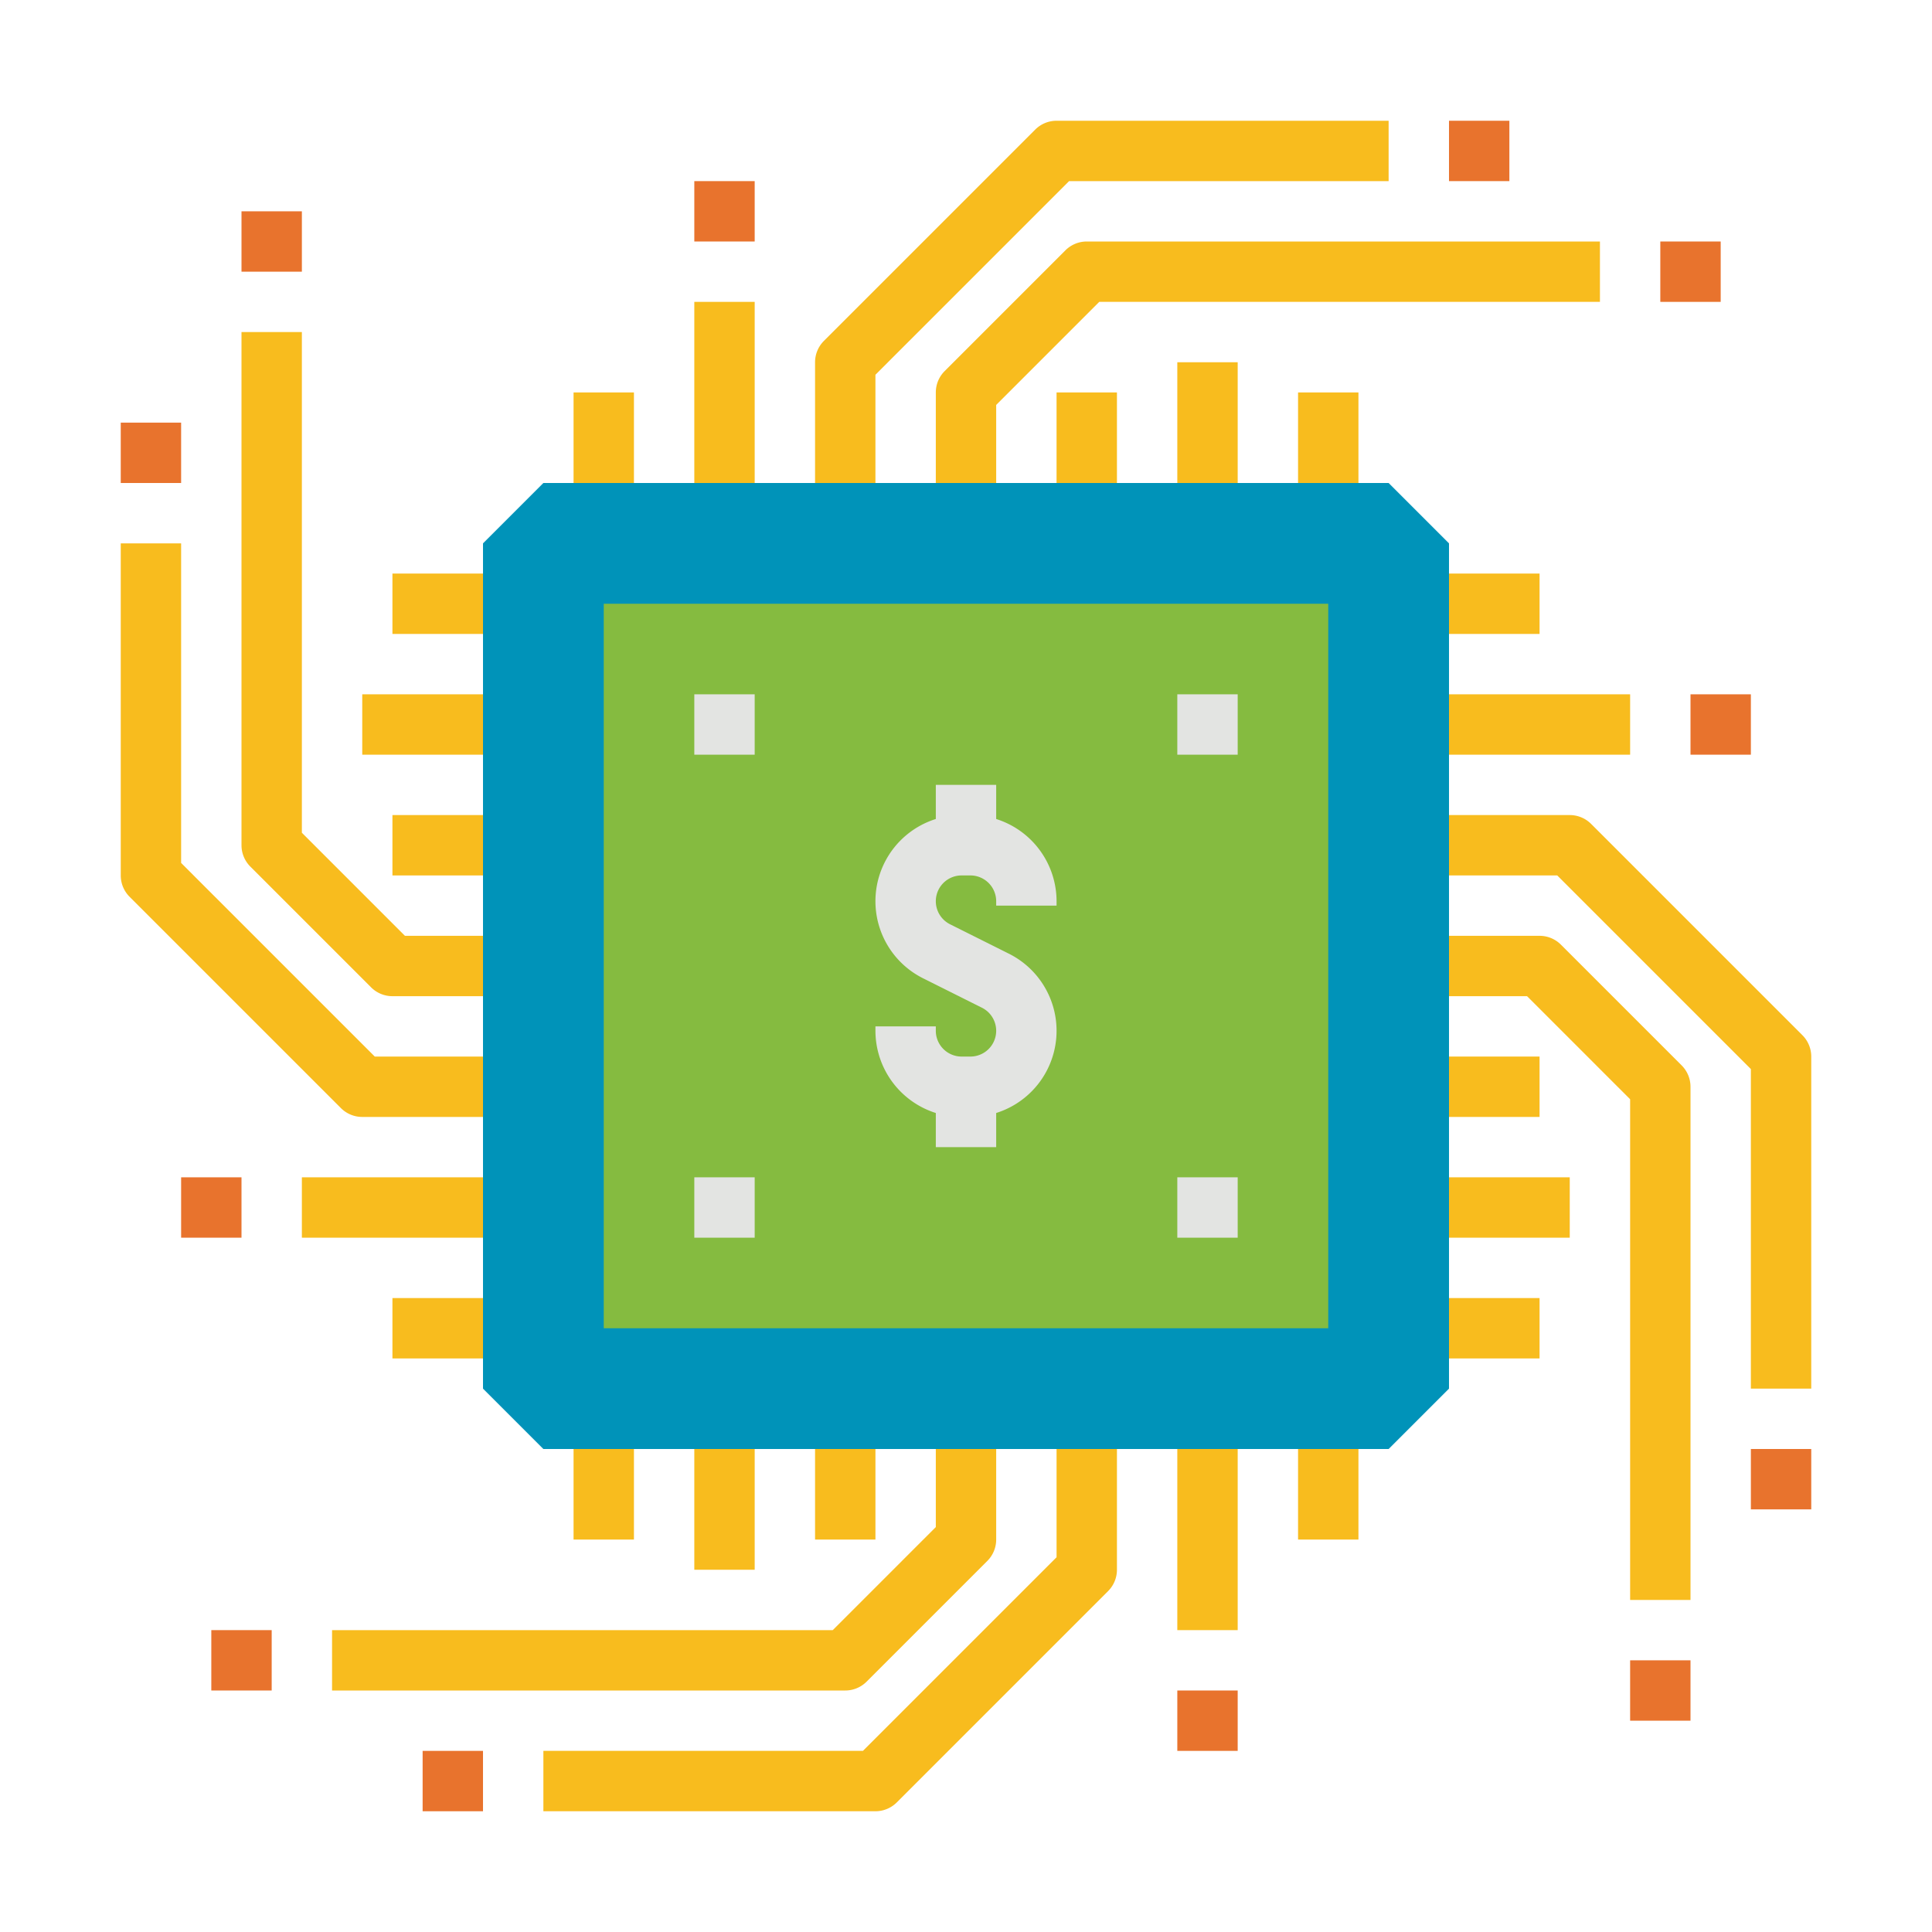 <svg id="Flat" height="512" viewBox="0 0 512 512" width="512" xmlns="http://www.w3.org/2000/svg"><g fill="#f8bc1e"><path d="m104 344h40v16h-40z"/><path d="m80 312h64v16h-64z"/><path d="m144 296h-48a8 8 0 0 1 -5.657-2.343l-56-56a8 8 0 0 1 -2.343-5.657v-88h16v84.687l51.313 51.313h44.687z"/><path d="m144 264h-40a8 8 0 0 1 -5.657-2.343l-32-32a8 8 0 0 1 -2.343-5.657v-136h16v132.686l27.313 27.314h36.687z"/><path d="m104 216h40v16h-40z"/><path d="m96 184h48v16h-48z"/><path d="m104 152h40v16h-40z"/></g><path d="m64 56h16v16h-16z" fill="#e8732d"/><path d="m32 112h16v16h-16z" fill="#e8732d"/><path d="m48 312h16v16h-16z" fill="#e8732d"/><path d="m152 104h16v40h-16z" fill="#f8bc1e"/><path d="m184 80h16v64h-16z" fill="#f8bc1e"/><path d="m216 144v-48a8 8 0 0 1 2.343-5.657l56-56a8 8 0 0 1 5.657-2.343h88v16h-84.687l-51.313 51.313v44.687z" fill="#f8bc1e"/><path d="m248 144v-40a8 8 0 0 1 2.343-5.657l32-32a8 8 0 0 1 5.657-2.343h136v16h-132.686l-27.314 27.313v36.687z" fill="#f8bc1e"/><path d="m280 104h16v40h-16z" fill="#f8bc1e"/><path d="m312 96h16v48h-16z" fill="#f8bc1e"/><path d="m344 104h16v40h-16z" fill="#f8bc1e"/><path d="m440 64h16v16h-16z" fill="#e8732d"/><path d="m384 32h16v16h-16z" fill="#e8732d"/><path d="m184 48h16v16h-16z" fill="#e8732d"/><path d="m344 368h16v40h-16z" fill="#f8bc1e"/><path d="m312 368h16v64h-16z" fill="#f8bc1e"/><path d="m296 368v48a8 8 0 0 1 -2.343 5.657l-56 56a8 8 0 0 1 -5.657 2.343h-88v-16h84.687l51.313-51.313v-44.687z" fill="#f8bc1e"/><path d="m264 368v40a8 8 0 0 1 -2.343 5.657l-32 32a8 8 0 0 1 -5.657 2.343h-136v-16h132.686l27.314-27.313v-36.687z" fill="#f8bc1e"/><path d="m216 368h16v40h-16z" fill="#f8bc1e"/><path d="m184 368h16v48h-16z" fill="#f8bc1e"/><path d="m152 368h16v40h-16z" fill="#f8bc1e"/><path d="m56 432h16v16h-16z" fill="#e8732d"/><path d="m112 464h16v16h-16z" fill="#e8732d"/><path d="m312 448h16v16h-16z" fill="#e8732d"/><path d="m368 152h40v16h-40z" fill="#f8bc1e"/><path d="m368 184h64v16h-64z" fill="#f8bc1e"/><path d="m368 216h48a8 8 0 0 1 5.657 2.343l56 56a8 8 0 0 1 2.343 5.657v88h-16v-84.687l-51.313-51.313h-44.687z" fill="#f8bc1e"/><path d="m368 248h40a8 8 0 0 1 5.657 2.343l32 32a8 8 0 0 1 2.343 5.657v136h-16v-132.686l-27.313-27.314h-36.687z" fill="#f8bc1e"/><path d="m368 280h40v16h-40z" fill="#f8bc1e"/><path d="m368 312h48v16h-48z" fill="#f8bc1e"/><path d="m368 344h40v16h-40z" fill="#f8bc1e"/><path d="m432 440h16v16h-16z" fill="#e8732d"/><path d="m464 384h16v16h-16z" fill="#e8732d"/><path d="m448 184h16v16h-16z" fill="#e8732d"/><path d="m368 384h-224l-16-16v-224l16-16h224l16 16v224z" fill="#0093b9"/><path d="m160 160h192v192h-192z" fill="#85bb40"/><path d="m264 217.045v-9.045h-16v9.045a22.834 22.834 0 0 0 -3.379 42.21l15.6 7.8a6.833 6.833 0 0 1 -3.054 12.945h-2.334a6.84 6.84 0 0 1 -6.833-6.833v-1.167h-16v1.167a22.875 22.875 0 0 0 16 21.788v9.045h16v-9.045a22.834 22.834 0 0 0 3.379-42.21l-15.6-7.8a6.833 6.833 0 0 1 3.054-12.945h2.334a6.84 6.84 0 0 1 6.833 6.833v1.167h16v-1.167a22.875 22.875 0 0 0 -16-21.788z" fill="#e3e4e2"/><path d="m184 184h16v16h-16z" fill="#e3e4e2"/><path d="m312 184h16v16h-16z" fill="#e3e4e2"/><path d="m184 312h16v16h-16z" fill="#e3e4e2"/><path d="m312 312h16v16h-16z" fill="#e3e4e2"/></svg>